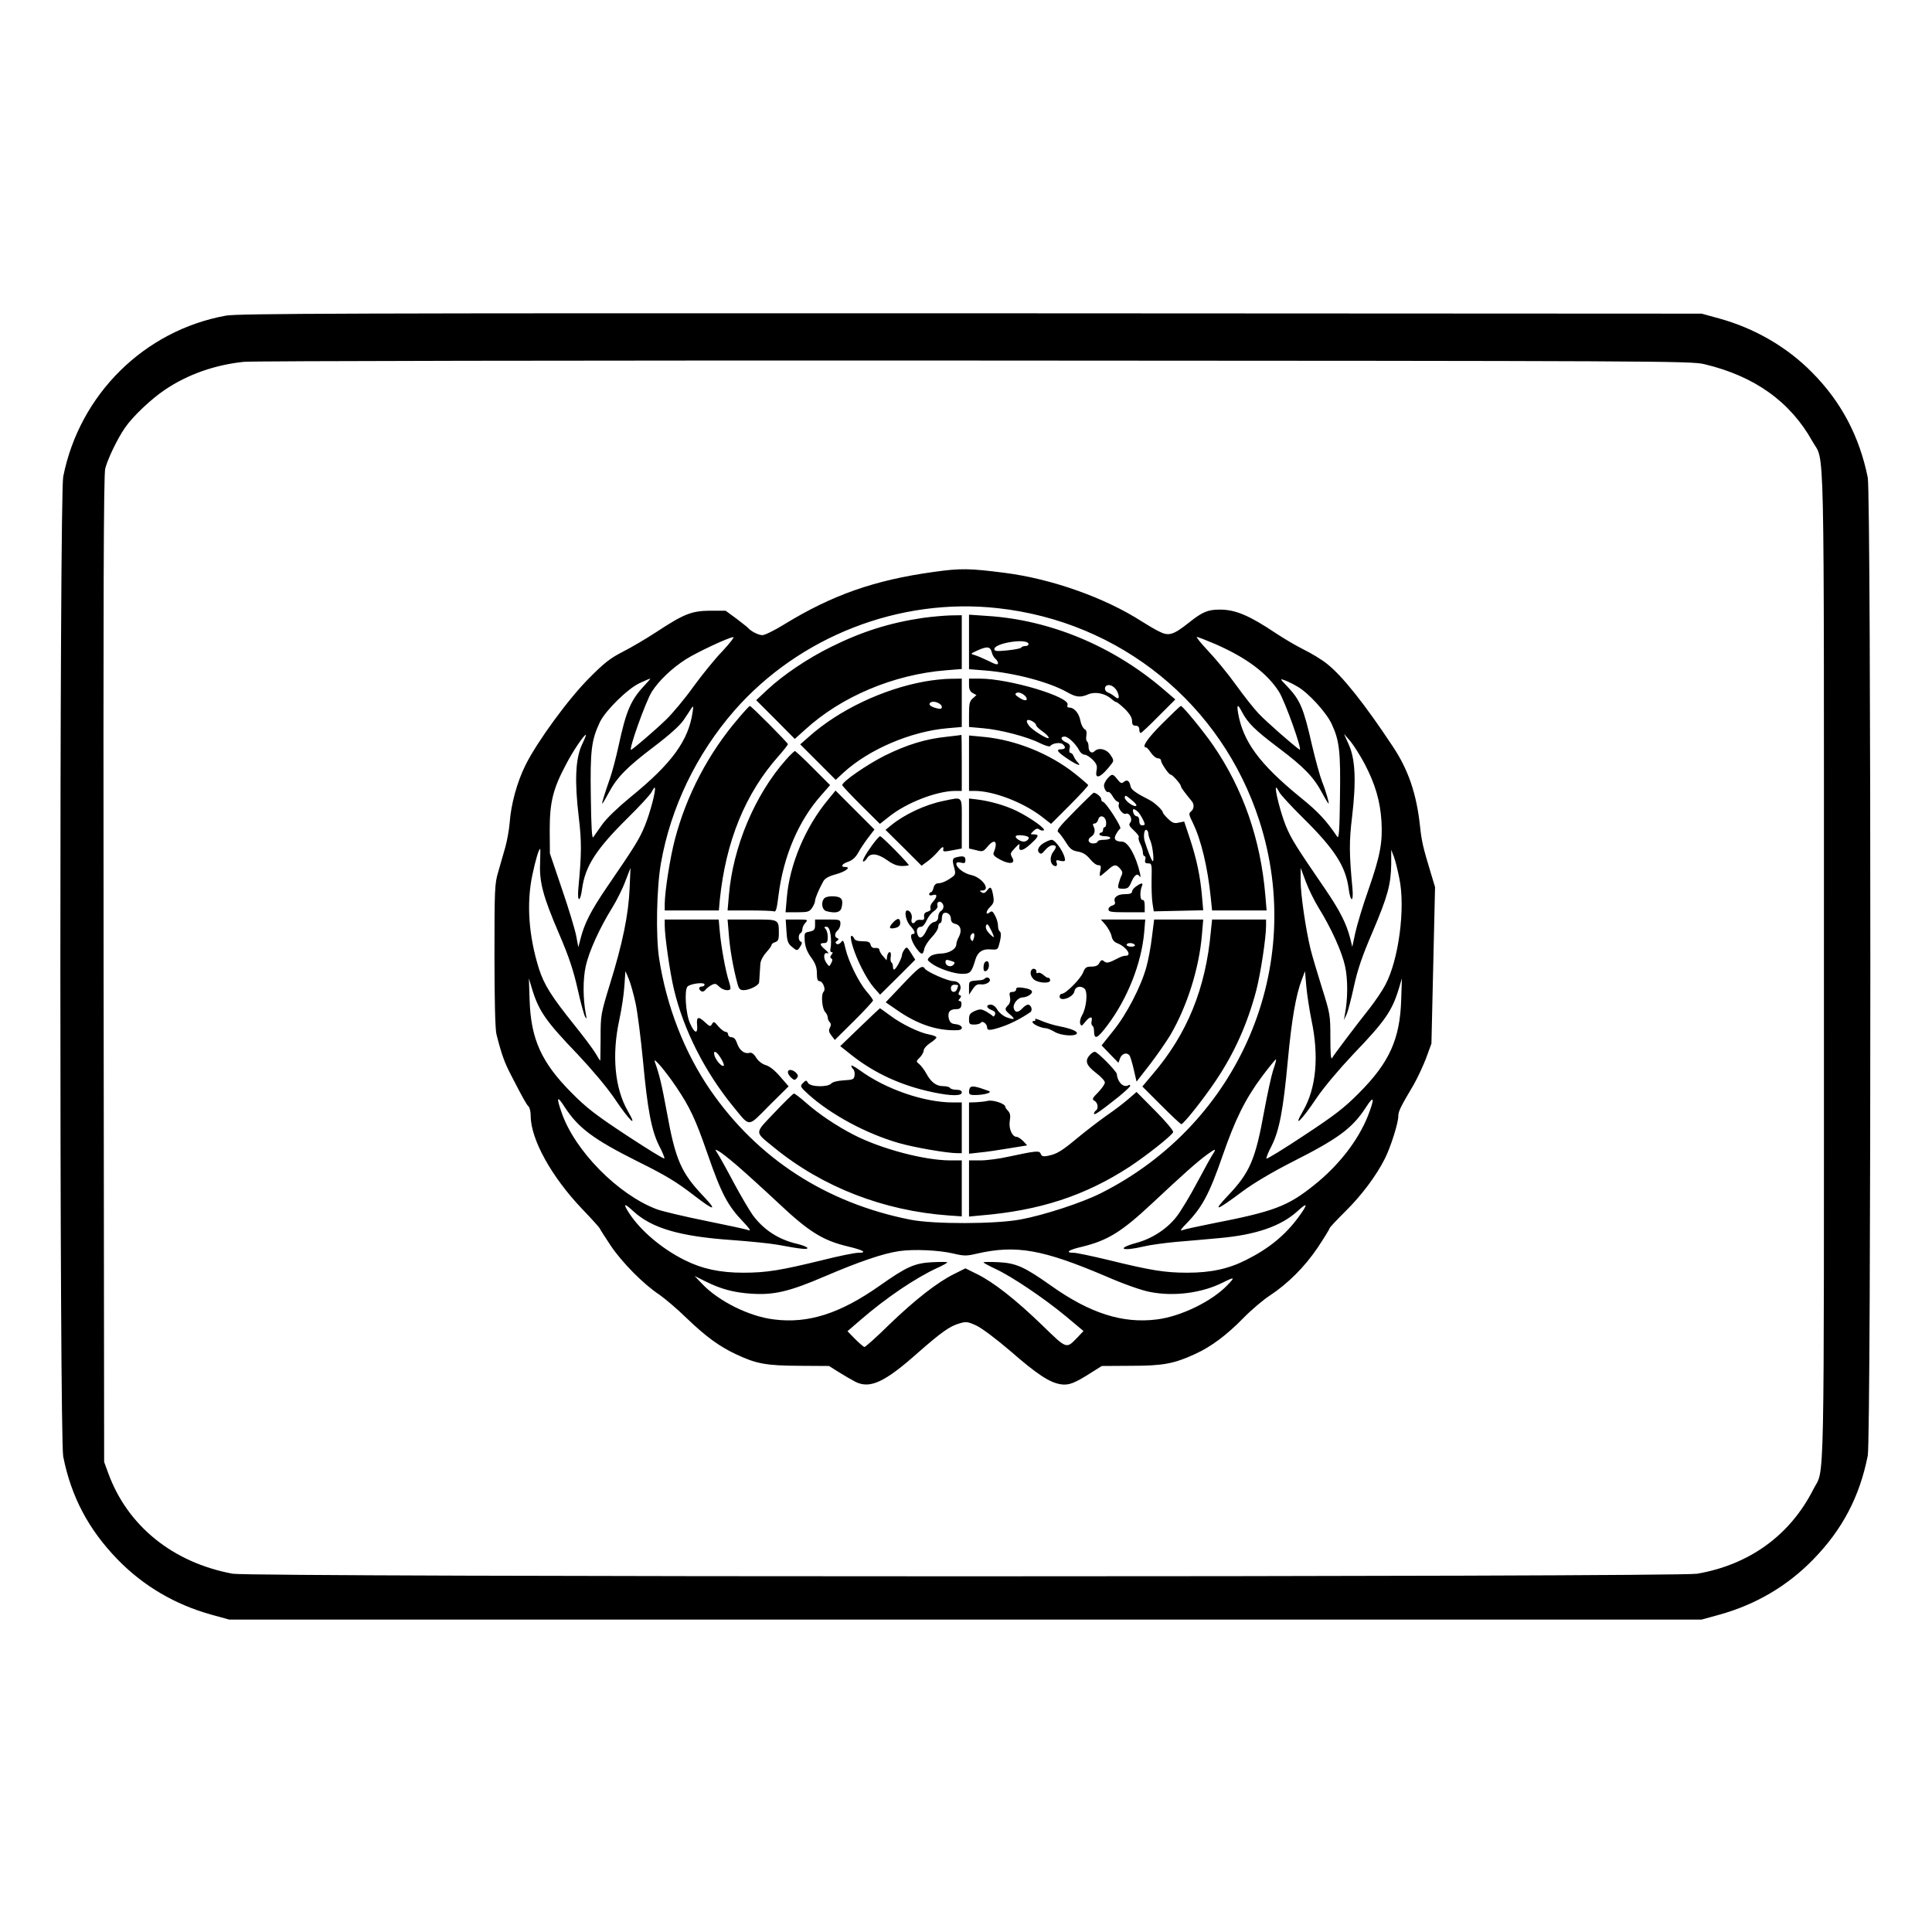 <?xml version="1.0" standalone="no"?>
<!DOCTYPE svg PUBLIC "-//W3C//DTD SVG 20010904//EN"
 "http://www.w3.org/TR/2001/REC-SVG-20010904/DTD/svg10.dtd">
<svg version="1.0" xmlns="http://www.w3.org/2000/svg"
 width="2048pt" height="2048pt" viewBox="0 0 2048 2048"
 preserveAspectRatio="xMidYMid meet">
<g transform="translate(0,2048) scale(0.192,-0.192)"
fill="#000000" stroke="none">
<path d="M1247 8924 c-451 -82 -808 -435 -898 -889 -21 -105 -21 -5305 0
-5410 44 -222 140 -403 300 -568 143 -147 317 -249 518 -305 l98 -27 4065 0
4065 0 98 27 c201 56 375 158 518 305 161 165 256 346 301 573 19 96 19 5304
0 5400 -46 228 -147 419 -308 581 -138 140 -316 243 -511 297 l-98 27 -4035 2
c-3449 1 -4046 -1 -4113 -13z m8163 -268 c278 -66 475 -208 597 -427 68 -122
63 125 63 -2894 0 -2999 5 -2767 -58 -2890 -128 -254 -353 -417 -642 -467
-110 -19 -7982 -19 -8085 0 -330 61 -582 264 -688 557 l-22 60 -3 2720 c-2
2065 0 2731 9 2765 14 54 68 166 109 225 43 63 146 160 221 210 126 85 275
137 435 154 44 5 1859 8 4034 7 3773 -2 3958 -2 4030 -20z M5155 7509 c-327
-45 -560 -127 -826 -290 -53 -33 -107 -59 -120 -59 -22 0 -64 22 -79 40 -3 4
-32 26 -64 51 l-60 44 -85 0 c-102 -1 -144 -17 -296 -117 -55 -36 -138 -85
-185 -109 -69 -35 -104 -62 -185 -144 -114 -113 -288 -351 -353 -481 -47 -94
-81 -218 -88 -319 -3 -38 -14 -99 -24 -135 -10 -36 -28 -97 -39 -136 -20 -66
-21 -96 -21 -464 0 -245 4 -408 11 -434 29 -114 45 -157 81 -226 67 -130 84
-160 96 -172 7 -7 12 -30 12 -52 0 -130 116 -338 284 -514 51 -53 95 -102 97
-107 2 -6 30 -49 61 -96 62 -92 181 -213 268 -270 30 -21 98 -78 150 -129 107
-103 183 -158 273 -200 112 -53 167 -63 348 -64 l166 -1 54 -34 c30 -19 72
-43 93 -54 80 -39 161 -2 346 163 127 111 172 144 227 160 37 11 46 10 94 -12
31 -15 111 -75 189 -142 146 -127 214 -172 276 -182 45 -7 76 5 173 67 l54 34
161 1 c176 0 237 11 354 65 88 40 173 103 267 199 44 45 110 101 146 124 100
66 194 160 265 266 35 53 64 100 64 104 0 5 40 47 88 95 88 86 171 197 218
291 32 63 74 197 74 233 0 28 11 50 85 175 20 35 51 101 68 145 l30 82 10 432
10 432 -25 83 c-41 135 -49 169 -58 253 -19 178 -64 311 -150 440 -157 237
-278 389 -364 457 -27 22 -86 58 -131 80 -44 22 -111 62 -150 88 -148 99 -224
131 -310 131 -66 0 -96 -12 -171 -72 -86 -68 -111 -76 -164 -49 -23 11 -65 36
-95 55 -205 132 -499 236 -758 269 -194 25 -244 26 -392 5z m353 -200 c677
-74 1237 -529 1445 -1174 260 -805 -109 -1671 -875 -2056 -105 -53 -314 -121
-443 -145 -139 -26 -480 -27 -610 -1 -464 92 -842 337 -1103 715 -143 208
-242 462 -283 727 -19 124 -14 388 10 526 54 307 196 602 405 842 359 410 913
626 1454 566z m-1519 -237 c-41 -42 -113 -131 -161 -197 -47 -66 -115 -147
-150 -181 -61 -59 -172 -154 -193 -167 -19 -10 81 270 114 321 39 61 110 129
188 179 60 38 238 122 262 122 7 1 -20 -34 -60 -77z m2720 39 c172 -75 286
-160 352 -263 33 -51 133 -331 114 -320 -26 16 -185 155 -226 199 -25 26 -81
97 -125 158 -43 60 -112 144 -153 187 -40 43 -69 78 -63 78 6 0 52 -18 101
-39z m-3150 -228 c-76 -80 -102 -140 -144 -335 -14 -65 -35 -143 -46 -175 -29
-83 -48 -143 -44 -143 2 0 18 26 35 58 46 87 100 142 249 255 87 66 145 118
165 148 17 25 37 55 43 65 11 16 12 13 7 -21 -23 -158 -116 -285 -344 -470
-69 -57 -131 -116 -155 -150 -22 -31 -44 -63 -50 -71 -7 -10 -11 62 -13 224
-4 256 3 312 50 412 31 64 153 184 219 215 30 14 56 25 59 25 2 0 -12 -17 -31
-37z m3606 -8 c59 -34 158 -142 187 -205 43 -92 50 -151 46 -406 -2 -184 -6
-230 -15 -217 -60 89 -104 137 -203 217 -227 185 -318 309 -345 469 -7 46 -1
47 21 5 33 -63 70 -100 201 -199 144 -108 196 -163 243 -251 17 -32 33 -58 35
-58 5 0 -15 70 -37 125 -11 28 -35 116 -54 196 -47 207 -65 250 -138 327 -41
43 -41 43 -11 32 17 -6 48 -22 70 -35z m-3953 -322 c-35 -77 -40 -200 -17
-395 17 -139 16 -207 -2 -397 -7 -78 11 -78 21 0 17 124 78 218 251 389 64 63
124 128 132 143 8 16 16 27 18 25 9 -9 -26 -141 -55 -211 -30 -74 -57 -116
-215 -347 -82 -121 -118 -191 -139 -273 l-13 -50 -12 64 c-7 35 -42 152 -79
259 l-66 195 -1 130 c0 152 18 227 91 363 38 73 98 162 109 162 2 0 -8 -26
-23 -57z m4322 -103 c59 -113 86 -206 93 -316 7 -118 -6 -191 -73 -383 -30
-84 -61 -189 -71 -233 l-17 -79 -12 49 c-21 81 -57 152 -139 272 -158 231
-185 273 -215 345 -28 68 -63 205 -55 213 2 2 10 -9 18 -25 8 -15 68 -80 132
-143 173 -171 234 -265 251 -389 10 -78 28 -78 21 0 -18 190 -19 258 -2 397
23 195 18 317 -18 397 l-27 60 35 -40 c18 -22 54 -78 79 -125z m-4552 -547
c-5 -106 16 -185 103 -388 56 -130 80 -203 104 -308 17 -77 36 -146 42 -155 8
-13 9 -11 4 13 -17 88 -17 195 -1 268 18 81 76 209 146 322 24 39 57 104 72
145 l29 75 -5 -115 c-6 -143 -39 -303 -108 -525 -51 -167 -52 -172 -52 -297
-1 -71 -1 -128 -2 -128 -1 0 -13 19 -27 43 -14 23 -67 94 -118 157 -124 155
-165 219 -194 310 -56 180 -69 358 -36 515 17 82 36 145 43 145 2 0 1 -35 0
-77z m4744 -87 c34 -163 -4 -449 -77 -586 -16 -31 -54 -87 -84 -126 -88 -111
-199 -259 -210 -278 -7 -12 -10 20 -10 111 0 125 -1 132 -47 278 -26 83 -54
177 -62 210 -26 105 -56 307 -55 380 l0 70 28 -75 c15 -41 47 -106 71 -145 70
-113 128 -241 146 -322 16 -72 16 -181 -1 -268 l-5 -30 14 30 c8 17 26 86 41
155 20 93 46 169 102 299 85 200 102 264 104 376 l0 80 15 -39 c8 -21 21 -75
30 -120z m-4217 -688 c11 -51 29 -194 41 -318 25 -271 47 -385 89 -469 18 -34
31 -66 29 -70 -2 -5 -95 53 -208 127 -170 112 -222 152 -305 236 -166 167
-224 296 -231 511 l-4 120 18 -60 c37 -121 77 -178 250 -358 81 -86 160 -180
202 -241 85 -127 135 -175 76 -73 -72 125 -89 308 -47 502 12 55 25 138 28
185 l6 85 18 -42 c10 -23 27 -84 38 -135z m3732 -95 c42 -198 26 -375 -47
-500 -59 -102 -9 -54 76 73 42 61 121 155 202 241 173 180 213 237 250 358
l18 60 -4 -120 c-7 -215 -65 -344 -231 -511 -83 -84 -135 -124 -305 -236 -113
-75 -206 -132 -208 -128 -2 5 11 37 29 71 42 84 64 198 89 469 21 226 45 366
78 450 l17 45 7 -82 c4 -45 17 -131 29 -190z m-3507 -368 c75 -112 105 -175
171 -365 78 -225 112 -290 202 -383 28 -29 40 -47 28 -43 -11 5 -118 28 -237
52 -119 24 -241 53 -271 64 -214 80 -455 324 -527 536 -30 86 -24 94 18 28 75
-115 158 -177 399 -298 160 -79 220 -116 317 -191 110 -85 129 -86 49 -2 -123
130 -154 200 -202 467 -27 146 -40 203 -66 275 -11 31 59 -51 119 -140z m3295
93 c-10 -31 -32 -132 -49 -224 -49 -271 -79 -341 -203 -471 -85 -90 -63 -83
83 26 59 44 163 106 275 163 255 129 331 185 407 302 45 70 49 51 10 -49 -54
-135 -160 -272 -295 -380 -148 -119 -223 -147 -567 -214 -80 -16 -154 -32
-165 -37 -12 -4 -2 10 24 36 88 90 128 165 201 376 69 199 124 311 215 434 42
56 78 100 80 98 2 -2 -5 -29 -16 -60z m-2960 -526 c43 -37 147 -131 230 -209
168 -158 244 -205 382 -238 85 -20 110 -35 58 -35 -20 0 -109 -18 -200 -41
-229 -56 -307 -69 -435 -69 -129 0 -227 21 -325 70 -124 62 -240 160 -303 255
-38 58 -32 63 20 15 103 -95 258 -140 549 -160 94 -7 206 -18 250 -26 129 -24
169 -28 162 -16 -4 5 -31 16 -59 22 -101 24 -182 77 -242 158 -19 27 -67 108
-106 181 -39 74 -79 145 -88 159 -16 25 -16 25 6 13 12 -6 58 -42 101 -79z
m2628 64 c-9 -13 -48 -84 -87 -157 -39 -74 -90 -158 -113 -188 -52 -68 -136
-123 -222 -146 -116 -32 -81 -49 40 -20 33 8 113 19 177 25 65 5 172 15 239
21 204 18 343 66 435 151 56 51 56 37 1 -38 -73 -98 -162 -171 -286 -233 -98
-50 -196 -71 -326 -71 -125 0 -203 13 -439 71 -88 21 -172 39 -188 39 -50 0
-30 16 45 33 143 35 219 82 387 239 173 162 248 229 304 270 47 34 53 35 33 4z
m-1430 -551 c55 -13 71 -13 125 0 218 50 364 24 714 -125 96 -42 198 -78 242
-86 133 -27 289 -6 404 52 64 32 68 30 27 -12 -85 -91 -260 -176 -392 -192
-189 -24 -370 34 -585 187 -146 103 -191 124 -289 129 -46 2 -83 2 -83 -1 0
-3 30 -19 68 -37 90 -42 265 -160 386 -260 l98 -82 -33 -35 c-63 -65 -57 -67
-197 69 -145 140 -267 236 -359 281 l-63 31 -62 -31 c-93 -46 -216 -142 -359
-280 -69 -68 -131 -123 -136 -123 -5 0 -28 20 -52 44 l-42 43 73 63 c141 122
301 230 422 286 31 14 56 28 56 31 0 3 -37 3 -82 1 -99 -5 -143 -25 -293 -131
-218 -153 -393 -209 -582 -185 -136 16 -307 101 -398 198 l-40 42 60 -30 c84
-42 157 -62 255 -68 123 -8 209 12 404 96 192 82 321 126 409 139 78 12 223 6
304 -14z M5094 7255 c-182 -27 -335 -75 -506 -160 -128 -63 -263 -154 -350
-235 l-63 -59 107 -107 106 -107 58 52 c199 182 488 304 777 327 l87 7 0 148
0 149 -62 -1 c-35 -1 -104 -7 -154 -14z M5350 7123 l0 -151 88 -7 c163 -13
355 -64 454 -120 49 -28 73 -31 118 -11 38 15 91 5 126 -26 11 -10 24 -18 28
-18 4 0 25 -17 47 -38 26 -26 39 -48 39 -65 0 -20 5 -27 20 -27 13 0 20 -7 20
-20 0 -11 3 -20 8 -20 4 0 49 42 99 93 l92 92 -70 60 c-276 235 -621 379 -967
401 l-102 7 0 -150z m328 -10 c2 -8 -5 -13 -16 -13 -11 0 -22 -4 -24 -9 -1 -4
-36 -11 -75 -15 -60 -6 -73 -5 -73 7 0 33 177 61 188 30z m-202 -49 c3 -13 12
-28 20 -35 8 -6 14 -17 14 -25 0 -9 -15 -6 -51 13 -29 14 -64 29 -78 33 -25 7
-25 7 19 27 52 23 68 20 76 -13z m695 -221 c12 -32 5 -41 -18 -21 -10 8 -26
18 -35 21 -21 7 -24 33 -5 40 19 7 47 -12 58 -40z M5105 6904 c-231 -42 -473
-157 -638 -304 l-49 -43 98 -98 98 -98 43 40 c140 128 370 227 573 245 l80 7
0 133 0 134 -62 -1 c-35 0 -99 -7 -143 -15z m95 -141 c0 -10 -8 -12 -27 -7
-38 9 -51 23 -34 33 18 11 61 -7 61 -26z M5350 6885 c0 -24 6 -37 21 -45 l20
-11 -20 -18 c-18 -15 -21 -30 -21 -88 l0 -70 78 -7 c95 -8 244 -47 313 -82 29
-14 54 -22 58 -16 10 15 54 22 68 10 19 -15 16 -28 -7 -28 -33 0 -23 -15 36
-54 54 -36 80 -43 51 -15 -7 8 -16 22 -20 32 -3 9 -11 17 -17 17 -6 0 -8 10
-5 23 5 18 1 26 -19 35 -30 13 -34 32 -8 32 20 0 62 -41 81 -77 6 -13 20 -23
29 -23 10 0 30 -13 45 -28 22 -23 26 -34 21 -60 -11 -55 27 -37 85 40 11 15 9
22 -9 48 -22 32 -65 41 -87 19 -16 -16 -33 -2 -33 26 0 13 -4 26 -9 29 -4 3
-6 17 -3 32 3 18 0 30 -10 35 -9 5 -19 26 -23 46 -7 41 -34 73 -61 73 -10 0
-14 5 -10 15 16 44 -322 145 -485 145 l-59 0 0 -35z m318 -73 c5 -17 -15 -15
-44 5 -19 12 -22 18 -12 24 14 9 49 -10 56 -29z m52 -148 c0 -6 16 -22 35 -35
19 -13 35 -29 35 -36 0 -13 -87 40 -107 65 -23 28 -16 42 12 29 14 -7 25 -17
25 -23z M4078 6702 c-167 -194 -288 -426 -352 -670 -27 -103 -55 -284 -56
-354 l0 -38 149 0 150 0 5 58 c33 323 140 587 325 795 28 32 51 61 51 65 0 8
-203 212 -210 211 -3 0 -31 -30 -62 -67z M6417 6672 c-84 -84 -116 -132 -89
-132 4 0 16 -14 27 -30 11 -16 28 -30 38 -30 9 0 17 -5 17 -12 0 -15 43 -78
53 -78 10 0 56 -52 57 -64 0 -7 15 -28 60 -83 15 -18 12 -44 -5 -57 -13 -10
-11 -18 10 -61 47 -95 83 -249 100 -417 l7 -68 150 0 151 0 -7 83 c-26 310
-123 589 -289 830 -50 73 -166 215 -177 216 -3 1 -49 -43 -103 -97z M5227
6599 c-118 -12 -220 -44 -342 -104 -99 -50 -235 -144 -235 -163 0 -4 47 -54
104 -111 l104 -103 52 41 c97 77 261 140 363 141 l37 0 0 155 c0 85 -1 154 -2
154 -2 -1 -38 -5 -81 -10z M5350 6453 l0 -153 33 0 c104 -1 263 -62 366 -140
l54 -42 103 103 c57 57 103 107 102 111 -2 4 -34 32 -73 63 -138 110 -326 186
-501 203 l-84 8 0 -153z M4340 6473 c-173 -195 -294 -483 -316 -752 l-7 -81
121 0 c66 0 127 -2 135 -5 11 -5 16 14 25 87 27 217 111 414 236 554 l49 56
-94 94 c-51 52 -97 94 -100 94 -4 0 -26 -21 -49 -47z M6114 6368 c-11 -13 -19
-30 -19 -38 1 -20 15 -41 24 -36 4 3 15 -8 25 -25 9 -16 22 -29 28 -29 5 0 8
-6 5 -14 -8 -19 22 -59 39 -52 20 8 39 -31 24 -49 -10 -12 -5 -20 21 -44 18
-17 30 -33 26 -37 -3 -4 0 -19 8 -35 8 -15 15 -37 15 -49 0 -11 4 -20 9 -20 5
0 7 -9 4 -20 -4 -15 0 -20 16 -20 20 0 21 -5 19 -87 -1 -49 1 -108 5 -133 l7
-45 137 3 136 3 -7 80 c-9 105 -29 203 -67 317 l-31 93 -30 -6 c-24 -6 -35 -2
-59 21 -16 15 -29 31 -29 35 0 12 -43 52 -70 67 -79 40 -105 59 -108 77 -6 31
-19 40 -37 25 -13 -11 -18 -8 -36 14 -25 32 -30 32 -55 4z m160 -149 c-8 -13
-64 25 -64 44 0 15 5 14 34 -10 19 -15 33 -30 30 -34z m6 -32 c13 -10 40 -59
40 -72 0 -3 -7 -5 -15 -5 -9 0 -15 9 -15 25 0 15 -6 25 -14 25 -7 0 -16 9 -19
20 -6 23 1 25 23 7z m60 -122 c0 -8 5 -26 12 -42 13 -32 22 -121 11 -110 -7 7
-26 55 -43 109 -9 31 -2 71 11 62 5 -3 9 -11 9 -19z M4573 6253 c-126 -151
-214 -359 -229 -543 l-7 -80 65 0 c59 0 67 3 82 25 9 13 16 31 16 38 0 14 20
61 45 107 9 17 30 29 71 40 54 15 85 40 50 40 -28 0 -17 18 17 29 23 8 41 24
56 51 12 23 38 60 56 84 l33 43 -107 107 -108 108 -40 -49z M5932 6187 c-85
-86 -101 -106 -89 -115 8 -7 27 -32 42 -56 23 -37 35 -46 67 -51 27 -5 46 -17
66 -41 15 -19 35 -34 45 -34 15 0 17 -5 12 -30 -4 -16 -4 -30 -1 -30 2 0 20
14 38 30 38 35 49 37 72 11 13 -14 15 -24 8 -38 -5 -10 -12 -30 -16 -45 -6
-26 -4 -28 24 -28 26 0 33 6 45 34 17 41 34 54 46 35 6 -9 7 -4 3 16 -22 96
-66 175 -99 175 -37 0 -49 14 -33 41 7 13 17 27 23 31 10 7 -81 148 -96 148
-5 0 -9 7 -9 15 0 12 -28 35 -42 35 -2 0 -50 -46 -106 -103z m175 -60 c1 -15
-2 -27 -8 -27 -5 0 -9 -7 -9 -15 0 -8 -4 -15 -10 -15 -5 0 -10 -4 -10 -10 0
-5 14 -10 30 -10 17 0 30 -4 30 -10 0 -5 -16 -10 -35 -10 -19 0 -35 -4 -35
-10 0 -5 -11 -10 -25 -10 -27 0 -34 23 -11 37 19 11 25 35 14 56 -6 12 -5 17
5 17 8 0 17 9 20 21 8 31 41 21 44 -14z M5210 6245 c-103 -21 -216 -74 -293
-137 l-28 -23 100 -99 99 -99 30 22 c17 12 42 35 56 51 26 32 38 38 34 18 -3
-15 2 -15 60 -4 l42 8 0 139 c0 158 10 146 -100 124z M5350 6120 l0 -138 39
-9 c36 -10 40 -8 62 18 41 50 61 31 35 -32 -5 -12 5 -22 37 -39 51 -27 84 -22
67 9 -14 26 -14 26 16 58 21 22 25 24 22 9 -6 -33 19 -29 61 10 46 41 51 54
19 54 -21 0 -21 0 -2 19 13 13 23 15 31 9 7 -6 18 -8 25 -6 17 6 -71 69 -148
107 -63 31 -148 55 -221 64 l-43 5 0 -138z m328 -75 c8 -8 -10 -25 -26 -25
-25 1 -56 27 -40 33 12 6 59 0 66 -8z M4817 6003 c-42 -58 -60 -93 -50 -93 5
0 14 9 21 20 18 29 58 25 111 -13 42 -30 69 -37 118 -28 9 1 -148 161 -158
161 -4 0 -23 -21 -42 -47z M5771 6017 c-34 -17 -49 -43 -34 -58 10 -10 17 -6
33 14 12 15 30 27 41 27 23 0 24 -10 4 -36 -18 -24 -19 -58 -2 -73 17 -13 28
-5 20 15 -4 12 0 14 21 8 16 -4 26 -2 26 4 0 35 -52 112 -74 112 -6 0 -22 -6
-35 -13z M5278 5933 c-20 -5 -22 -15 -9 -60 7 -25 6 -34 -7 -45 -30 -23 -61
-38 -82 -38 -13 0 -22 -9 -26 -25 -3 -14 -10 -25 -15 -25 -5 0 -9 -5 -9 -11 0
-6 9 -8 20 -4 26 8 26 -9 1 -37 -11 -11 -17 -27 -14 -35 4 -9 -2 -16 -16 -20
-15 -4 -21 -12 -19 -27 2 -16 -2 -20 -19 -18 -12 2 -24 -2 -28 -8 -12 -19 -27
-10 -22 12 6 22 -7 48 -24 48 -19 0 -8 -58 16 -84 26 -28 32 -46 15 -46 -18 0
-11 -34 15 -73 31 -44 41 -46 48 -9 3 15 22 44 41 64 20 20 36 46 36 58 0 11
5 20 10 20 6 0 10 11 10 24 0 14 4 27 9 30 17 11 41 -6 41 -29 0 -16 7 -25 24
-29 30 -7 38 -37 20 -72 -8 -14 -14 -32 -14 -40 0 -27 -40 -51 -86 -52 -27 -1
-51 -8 -61 -18 -15 -15 -15 -18 8 -35 37 -29 125 -59 172 -59 44 0 51 8 72 78
12 42 40 61 83 57 36 -3 41 -1 47 23 13 45 14 71 4 77 -5 4 -9 17 -9 31 0 14
-7 39 -16 55 -12 24 -18 28 -29 19 -24 -20 -24 5 1 29 20 20 23 29 18 60 -9
51 -15 57 -33 33 -12 -16 -20 -19 -31 -12 -13 8 -13 10 1 10 53 0 1 74 -61 86
-37 8 -80 40 -80 61 0 9 8 11 25 7 21 -5 25 -3 25 15 0 21 -13 24 -52 14z
m-69 -268 c1 -10 -4 -22 -13 -27 -9 -5 -16 -20 -16 -32 0 -17 -7 -26 -23 -30
-15 -3 -30 -20 -42 -46 -20 -43 -40 -52 -50 -20 -8 24 1 40 21 40 8 0 22 16
30 35 8 19 26 42 40 51 14 9 23 23 20 30 -2 6 -2 15 2 18 10 11 27 0 31 -19z
m278 -172 c-2 -2 -14 8 -27 22 -14 15 -20 30 -16 41 5 14 11 9 26 -21 11 -21
18 -40 17 -42z m-112 -11 c-5 -14 -7 -14 -15 -2 -5 9 -4 20 3 28 14 17 22 0
12 -26z m-106 -128 c3 -3 0 -9 -6 -15 -15 -15 -43 -4 -43 16 0 12 6 15 23 9
12 -3 24 -8 26 -10z M6273 5773 c-13 -8 -23 -22 -23 -29 0 -10 -13 -14 -39
-14 -41 0 -65 -18 -56 -42 4 -10 -1 -17 -14 -21 -12 -3 -21 -12 -21 -21 0 -14
15 -16 100 -16 l100 0 0 35 c0 23 -4 34 -12 33 -14 -3 -16 45 -4 75 10 21 -2
21 -31 0z M4552 5708 c-21 -21 -15 -65 11 -72 49 -13 76 -7 83 18 11 46 2 61
-41 64 -23 2 -46 -3 -53 -10z M4931 5574 c-27 -29 -23 -39 14 -30 16 4 25 13
25 26 0 29 -13 31 -39 4z M3670 5556 c0 -59 29 -261 51 -352 53 -223 170 -455
329 -649 93 -113 76 -114 197 8 l107 106 -47 54 c-29 34 -58 57 -79 63 -20 6
-41 22 -53 41 -13 22 -26 30 -37 27 -27 -8 -55 13 -68 51 -8 24 -18 35 -31 35
-10 0 -19 7 -19 15 0 8 -6 15 -14 15 -8 0 -26 14 -40 30 -22 27 -26 29 -35 13
-9 -16 -12 -15 -40 11 -36 34 -47 29 -42 -20 4 -48 -15 -43 -39 12 -24 51 -33
185 -14 204 16 16 94 26 94 11 0 -6 -7 -11 -15 -11 -18 0 -20 -16 -3 -26 6 -4
16 -1 22 7 6 8 21 20 34 27 19 10 25 9 42 -8 19 -19 50 -26 62 -15 3 3 -1 23
-8 45 -17 50 -42 185 -50 273 l-6 67 -149 0 -149 0 0 -34z m310 -732 c12 -19
19 -38 16 -41 -9 -9 -42 27 -51 55 -10 34 11 26 35 -14z M4024 5506 c6 -80 24
-183 47 -268 8 -31 14 -38 35 -38 31 0 84 26 85 43 1 6 2 26 3 42 1 17 3 44 4
60 1 18 15 44 32 63 17 18 30 37 30 42 0 5 9 12 20 15 15 5 20 15 20 43 0 85
4 82 -148 82 l-135 0 7 -84z M4342 5526 c3 -53 8 -68 28 -85 31 -26 32 -26 49
1 10 16 10 23 2 26 -14 5 -15 39 -1 47 6 3 10 13 10 22 0 9 7 25 17 35 15 17
14 18 -47 18 l-62 0 4 -64z M4500 5560 c0 -26 -5 -31 -30 -37 -29 -5 -30 -7
-27 -52 3 -33 13 -60 35 -90 24 -33 32 -55 32 -88 0 -29 4 -43 13 -43 20 0 38
-45 24 -59 -15 -15 -9 -92 9 -112 8 -8 14 -22 14 -30 0 -8 5 -20 11 -26 7 -7
8 -17 1 -30 -8 -14 -6 -25 8 -43 l19 -25 106 105 c58 57 105 109 105 113 0 5
-16 28 -36 50 -43 51 -99 164 -116 236 -10 46 -14 51 -24 36 -7 -9 -18 -14
-24 -10 -9 6 -9 10 1 17 11 7 11 11 2 15 -17 6 -16 28 2 43 8 7 15 23 15 36 0
23 -3 24 -70 24 l-70 0 0 -30z m86 -55 c3 -25 3 -56 0 -70 -4 -16 -2 -25 5
-25 8 0 8 -4 0 -14 -8 -10 -9 -16 -1 -21 7 -4 7 -12 -1 -26 -10 -20 -11 -20
-24 -2 -21 27 -19 64 3 57 10 -4 7 3 -10 18 -33 28 -35 38 -8 38 16 0 20 7 20
33 0 18 -5 38 -12 45 -9 9 -8 12 4 12 12 0 19 -13 24 -45z M6105 5559 c14 -18
29 -45 32 -61 4 -20 15 -33 32 -39 50 -20 83 -69 46 -69 -8 0 -23 -4 -33 -9
-62 -32 -71 -34 -86 -22 -12 10 -17 8 -26 -8 -7 -15 -21 -21 -44 -21 -29 0
-35 -5 -46 -32 -14 -36 -96 -118 -117 -118 -7 0 -13 -7 -13 -15 0 -32 77 -5
82 29 4 25 33 33 55 15 20 -17 12 -105 -13 -148 -9 -16 -14 -36 -10 -46 5 -15
9 -14 27 9 24 31 43 34 36 6 -3 -11 -1 -23 4 -26 5 -3 9 -15 9 -27 1 -54 17
-47 75 30 111 148 187 342 202 511 l6 72 -122 0 -123 0 27 -31z m160 -109 c4
-6 -5 -10 -19 -10 -14 0 -26 5 -26 10 0 6 9 10 19 10 11 0 23 -4 26 -10z
M6360 5494 c-6 -52 -20 -128 -31 -167 -29 -106 -109 -261 -183 -352 l-64 -80
46 -48 47 -48 9 25 c10 27 39 35 53 14 4 -7 15 -42 23 -78 l15 -65 73 94 c40
52 91 126 114 164 93 159 159 370 174 554 l7 83 -135 0 -136 0 -12 -96z M6685
5523 c-28 -312 -130 -564 -320 -786 l-58 -69 104 -104 c57 -57 107 -104 111
-104 12 0 119 134 189 238 105 156 176 316 225 501 24 93 54 290 54 357 l0 34
-149 0 -149 0 -7 -67z M4706 5448 c22 -77 78 -187 118 -233 l35 -40 97 96 97
97 -23 37 c-22 35 -24 36 -37 19 -7 -10 -13 -23 -13 -29 0 -16 -29 -73 -41
-80 -5 -4 -9 3 -9 14 0 11 -4 22 -9 25 -4 3 -6 17 -3 31 2 14 0 25 -6 25 -6 0
-12 -10 -14 -22 l-3 -23 -20 23 c-11 12 -20 28 -20 35 0 7 -10 11 -22 10 -13
-2 -23 4 -26 17 -4 16 -14 20 -45 20 -26 0 -42 5 -46 15 -3 8 -10 15 -15 15
-6 0 -4 -22 5 -52z M5437 5353 c-4 -3 -7 -17 -7 -29 0 -17 4 -22 15 -18 8 4
15 17 15 30 0 23 -10 31 -23 17z M4983 5231 l-93 -98 58 -40 c116 -82 228
-119 340 -114 35 2 27 29 -10 33 -25 2 -33 9 -39 29 -9 35 4 54 38 54 21 0 29
5 31 23 2 12 -2 22 -9 22 -9 0 -9 3 0 14 9 11 9 15 0 18 -9 3 -9 9 -1 23 15
28 -3 55 -36 55 -29 0 -145 51 -156 69 -14 22 -32 8 -123 -88z m307 -5 c0 -2
-3 -11 -6 -20 -9 -23 -34 -20 -34 4 0 13 7 20 20 20 11 0 20 -2 20 -4z M5697
5314 c-13 -13 -7 -39 11 -55 25 -21 94 -24 90 -3 -2 8 -6 14 -9 12 -4 -2 -16
5 -27 15 -12 11 -26 16 -32 12 -6 -3 -9 -1 -8 6 3 13 -15 23 -25 13z M5436
5263 c-4 -4 -15 -8 -24 -8 -64 -5 -62 -3 -62 -42 l0 -38 20 30 c15 23 26 29
45 27 28 -4 58 15 49 29 -6 11 -18 12 -28 2z M5610 5204 c0 -8 -9 -14 -20 -14
-16 0 -19 -5 -14 -28 4 -19 0 -34 -10 -45 -21 -21 -20 -26 12 -53 30 -26 24
-30 -23 -13 -17 7 -39 25 -48 40 -9 17 -24 29 -37 29 -28 0 -25 -19 5 -30 17
-6 23 -14 18 -26 -3 -8 -9 -12 -12 -7 -3 4 -20 15 -36 25 -26 14 -34 15 -63 3
-26 -12 -32 -20 -32 -45 0 -27 3 -30 29 -30 17 0 33 5 36 10 9 14 35 -7 35
-26 0 -18 16 -18 82 4 47 16 103 44 156 80 15 10 6 42 -13 42 -6 0 -20 -9 -30
-20 -23 -25 -41 -26 -48 0 -6 24 23 60 50 60 10 0 28 6 39 14 24 19 11 32 -38
39 -29 4 -38 2 -38 -9z M4747 4995 l-108 -104 63 -50 c128 -101 277 -169 450
-205 100 -21 158 -21 158 -1 0 10 -10 15 -29 15 -17 0 -33 5 -36 10 -3 6 -21
10 -38 10 -38 0 -67 22 -93 70 -10 19 -28 42 -38 51 -19 15 -19 16 2 37 12 12
22 30 22 40 0 9 16 27 35 40 19 12 35 26 35 31 0 5 -18 12 -39 16 -53 9 -155
58 -218 106 -29 21 -53 39 -55 39 -2 -1 -52 -48 -111 -105z M5715 5040 c4 -6
1 -10 -4 -10 -20 0 -11 -15 16 -27 15 -7 35 -13 45 -13 10 0 32 -9 50 -20 35
-21 112 -27 123 -10 7 12 -31 28 -98 41 -27 5 -69 18 -93 28 -25 11 -42 16
-39 11z M6017 4842 c-29 -32 -20 -57 33 -98 28 -21 50 -45 50 -54 0 -9 -17
-33 -37 -54 -33 -33 -35 -39 -20 -47 19 -11 23 -44 7 -54 -5 -3 -10 -11 -10
-17 0 -11 34 12 138 95 34 28 62 54 62 59 0 5 -5 6 -10 3 -26 -16 -60 16 -64
62 -2 16 -107 123 -122 123 -6 0 -18 -8 -27 -18z M4700 4783 c0 -5 5 -14 11
-20 6 -6 9 -21 7 -34 -3 -22 -9 -24 -60 -27 -34 -2 -61 -9 -68 -17 -19 -22
-116 -20 -129 3 -9 16 -11 16 -28 -1 -17 -18 -16 -20 32 -64 124 -111 317
-215 497 -267 83 -24 267 -56 322 -56 l26 0 0 140 0 140 -49 0 c-158 0 -371
73 -513 177 -27 19 -48 31 -48 26z M4350 4747 c0 -8 8 -21 19 -31 15 -14 20
-14 30 -2 9 11 8 17 -4 30 -20 19 -45 21 -45 3z M5357 4663 c-4 -3 -7 -15 -7
-25 0 -14 7 -18 38 -17 49 1 92 14 72 22 -71 26 -93 30 -103 20z M6230 4599
c-25 -22 -79 -63 -120 -91 -41 -29 -113 -84 -160 -123 -89 -74 -115 -90 -166
-100 -24 -5 -33 -2 -38 11 -7 19 -22 18 -176 -15 -52 -12 -123 -21 -157 -21
l-63 0 0 -155 0 -155 63 6 c328 27 577 109 822 268 93 61 235 173 242 192 3 7
-40 59 -99 118 l-103 104 -45 -39z M4276 4524 c-113 -119 -112 -103 -1 -194
266 -217 602 -348 963 -374 l72 -5 0 155 0 154 -62 0 c-143 0 -382 63 -534
141 -97 50 -195 116 -266 179 -31 27 -60 50 -65 49 -4 0 -52 -47 -107 -105z
M5455 4589 c-17 -4 -47 -7 -67 -8 l-38 -1 0 -141 0 -142 63 7 c34 3 106 14
160 23 l98 16 -22 24 c-13 12 -28 23 -36 23 -25 0 -45 47 -38 88 5 29 2 43 -9
55 -9 9 -16 19 -16 24 -1 16 -65 38 -95 32z"/>
</g>
</svg>
